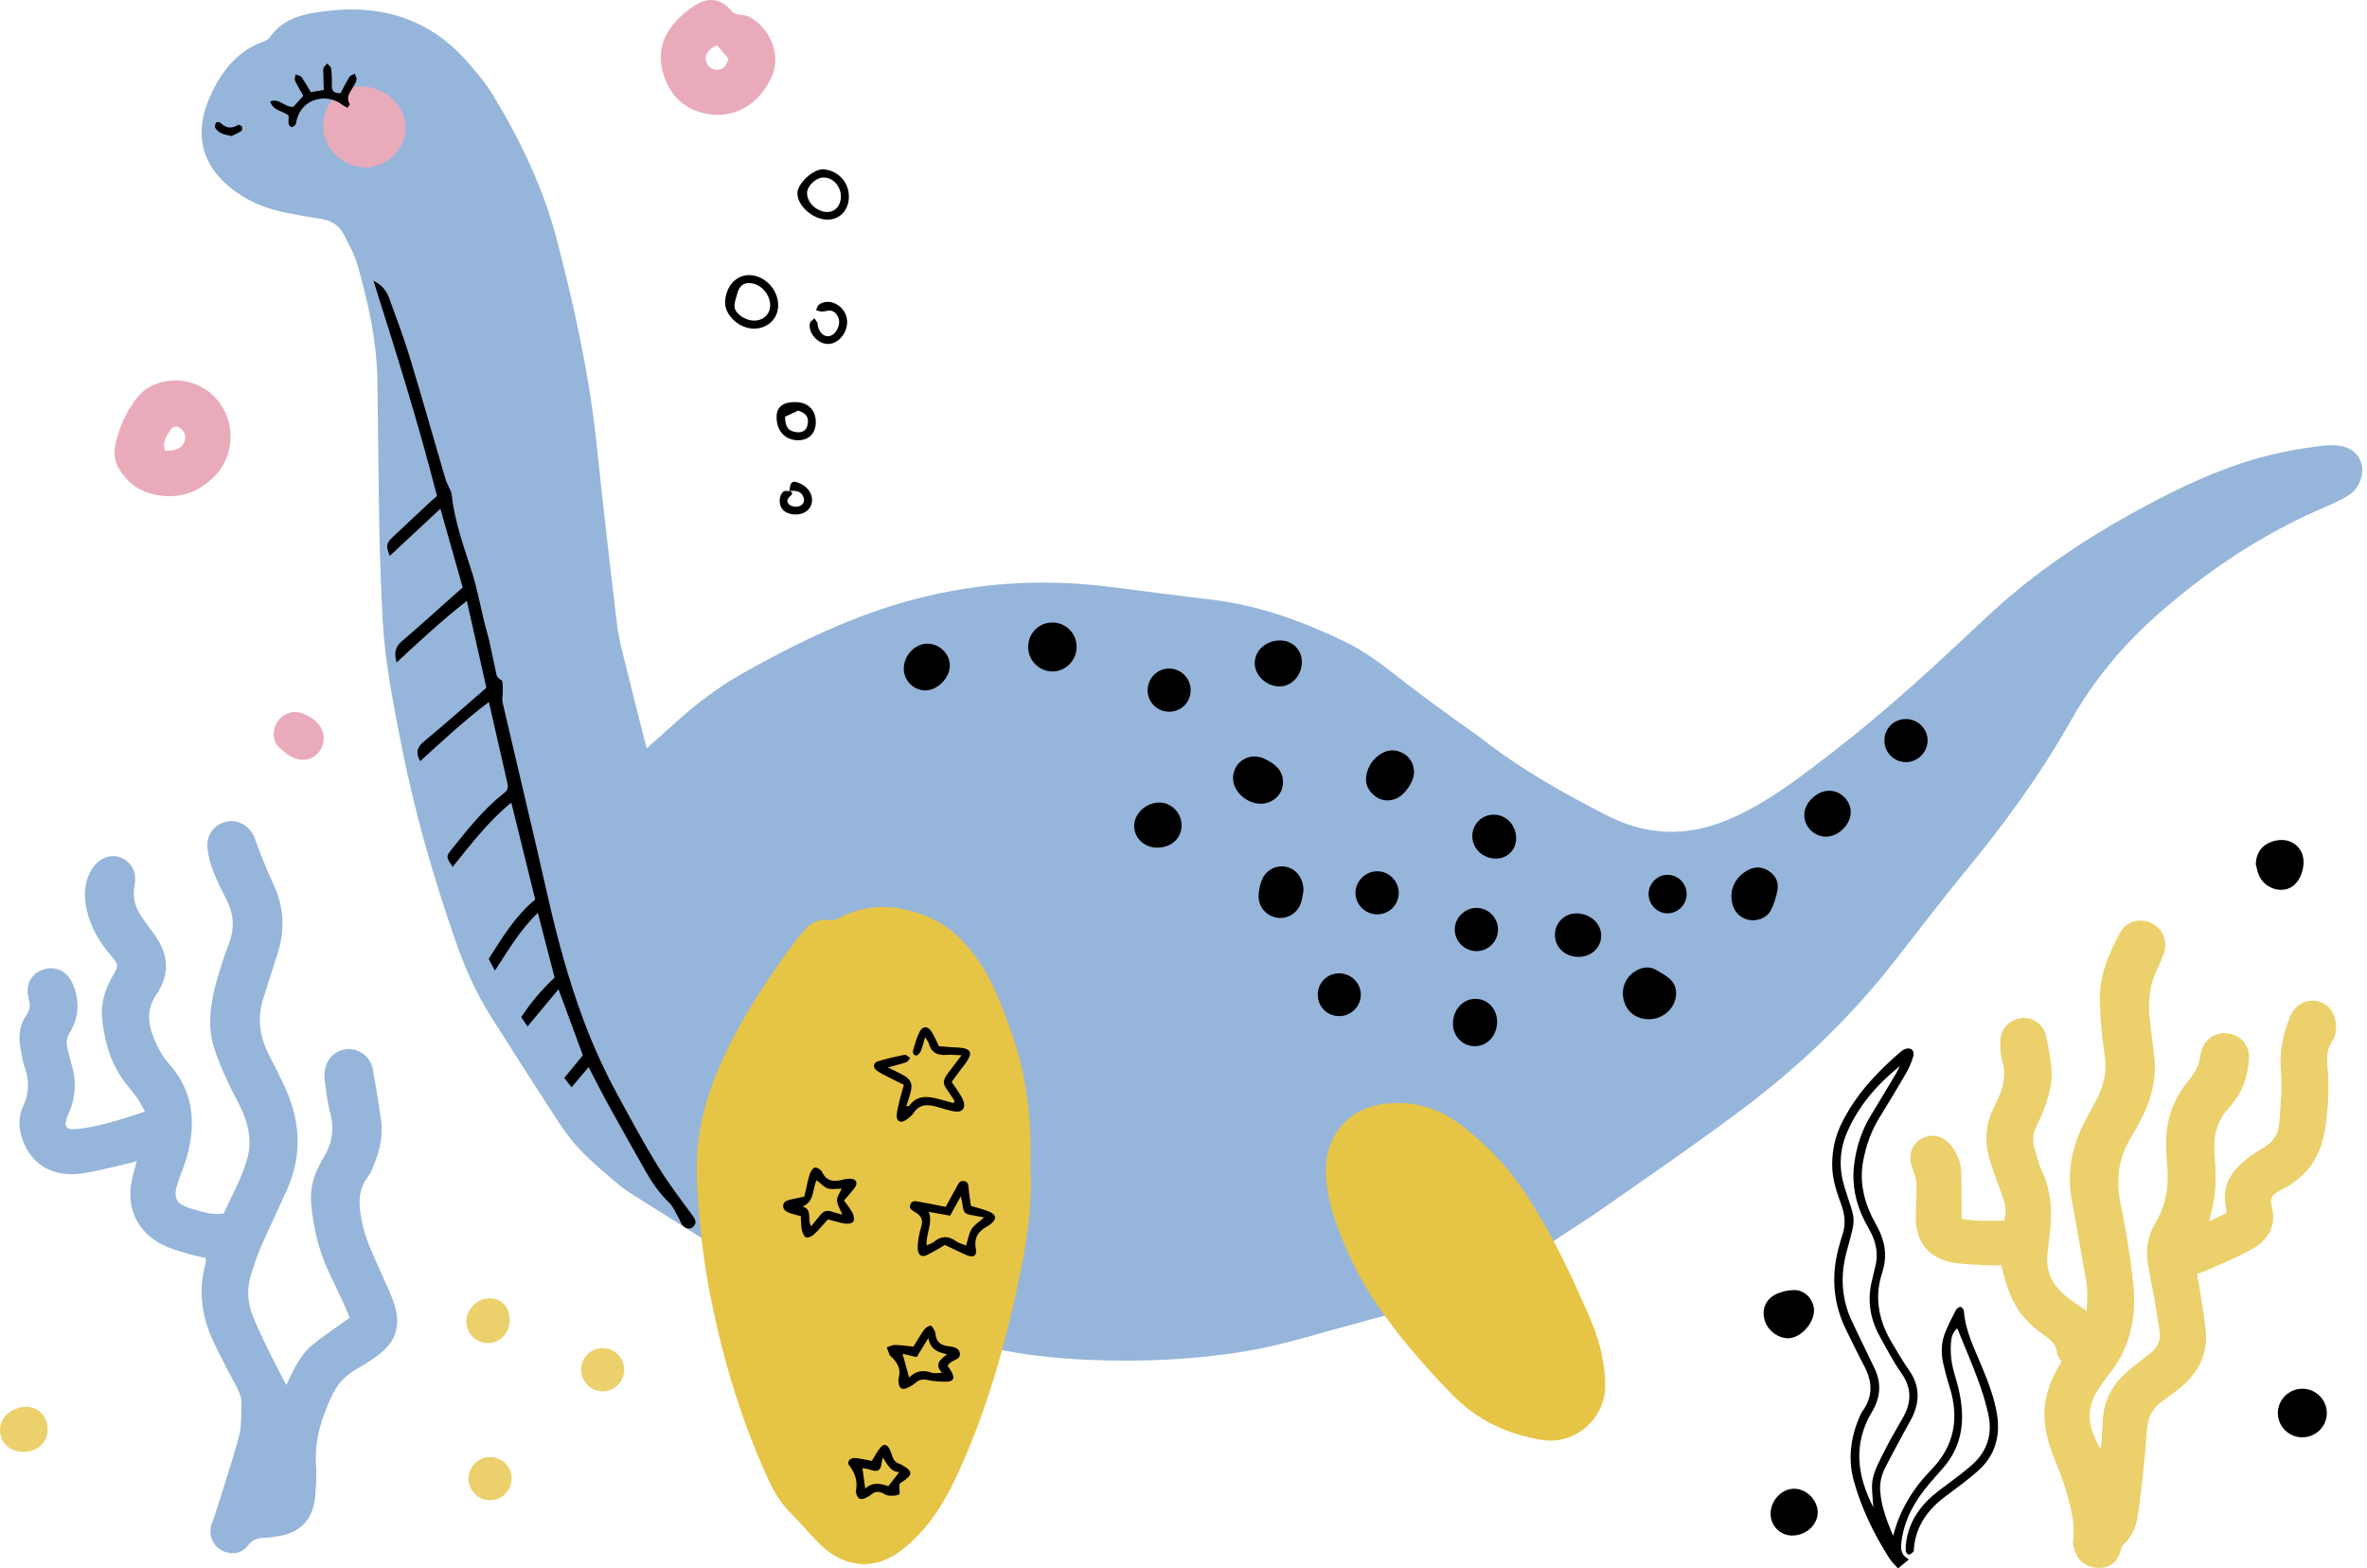 <?xml version="1.0" encoding="UTF-8"?>
<svg width="314px" height="208px" viewBox="0 0 314 208" version="1.1" xmlns="http://www.w3.org/2000/svg" xmlns:xlink="http://www.w3.org/1999/xlink">
    <!-- Generator: Sketch 63.1 (92452) - https://sketch.com -->
    <title>Group 4</title>
    <desc>Created with Sketch.</desc>
    <g id="Page-1" stroke="none" stroke-width="1" fill="none" fill-rule="evenodd">
        <g id="Group-4">
            <g id="Group-3">
                <path d="M21.881,59.747 C23.611,59.985 24.871,58.95 24.501,57.578 C24.411,57.206 24.001,56.853 23.641,56.636 C23.451,56.521 22.931,56.611 22.801,56.785 C22.191,57.664 21.481,58.551 21.881,59.747 Z M23.531,50.445 C26.211,50.658 28.591,51.948 29.921,54.785 C31.181,57.481 30.611,60.953 28.561,63.073 C26.131,65.58 23.201,66.409 19.811,65.418 C17.951,64.875 16.651,63.652 15.701,62.023 C15.121,61.024 15.111,59.926 15.341,58.833 C15.801,56.71 16.691,54.771 17.971,53.023 C19.261,51.282 21.021,50.477 23.531,50.445 L23.531,50.445 Z" id="Fill-261" fill="#E9ABBA"></path>
                <path d="M95.111,5.992 C93.901,6.568 93.481,7.211 93.671,8.083 C93.821,8.747 94.331,9.194 95.011,9.254 C95.791,9.324 96.261,8.902 96.641,7.784 C96.151,7.209 95.651,6.628 95.111,5.992 Z M95.001,15.255 C92.141,15.06 89.721,13.826 88.421,10.933 C87.161,8.099 87.431,5.378 89.491,3.012 C90.321,2.067 91.341,1.229 92.411,0.575 C94.051,-0.425 95.711,-0.093 96.961,1.353 C97.341,1.784 97.691,1.936 98.231,1.954 C98.671,1.969 99.141,2.091 99.531,2.302 C101.741,3.504 103.901,6.962 102.311,10.317 C100.821,13.448 98.251,15.268 95.001,15.255 L95.001,15.255 Z" id="Fill-262" fill="#E9ABBA"></path>
                <path d="M85.801,99.253 C87.121,98.079 88.421,96.934 89.711,95.771 C92.431,93.311 95.341,91.1 98.541,89.303 C105.801,85.224 113.271,81.599 121.371,79.475 C129.871,77.247 138.491,76.748 147.201,77.842 C151.691,78.405 156.171,79.005 160.661,79.536 C166.951,80.281 172.811,82.406 178.471,85.147 C181.621,86.67 184.291,88.909 187.041,91.033 C189.071,92.595 191.151,94.082 193.211,95.591 C194.361,96.426 195.551,97.193 196.661,98.065 C201.771,102.054 207.381,105.197 213.121,108.145 C216.341,109.804 219.801,110.617 223.451,110.253 C226.451,109.954 229.211,108.893 231.861,107.499 C235.921,105.36 239.521,102.545 243.141,99.753 C250.321,94.218 256.961,88.055 263.541,81.859 C269.871,75.911 276.981,71.197 284.591,67.134 C289.311,64.612 294.131,62.319 299.301,60.846 C302.291,59.993 305.341,59.435 308.431,59.095 C308.931,59.041 309.441,59.033 309.941,59.076 C311.681,59.224 312.851,60.088 313.261,61.487 C313.661,62.869 313.011,64.674 311.711,65.595 C311.151,65.988 310.531,66.301 309.911,66.59 C308.591,67.208 307.241,67.763 305.911,68.387 C298.671,71.81 292.121,76.299 286.151,81.586 C281.611,85.602 277.721,90.267 274.741,95.547 C270.651,102.783 265.801,109.439 260.511,115.827 C257.141,119.91 253.971,124.169 250.671,128.314 C245.231,135.141 238.951,141.156 232.041,146.436 C225.801,151.201 219.281,155.615 212.861,160.139 C210.511,161.795 208.041,163.283 205.671,164.916 C198.811,169.643 191.251,172.752 183.181,174.67 C181.931,174.965 180.711,175.353 179.481,175.674 C174.891,176.867 170.351,178.368 165.691,179.163 C158.651,180.363 151.521,180.694 144.371,180.379 C140.121,180.192 135.901,179.748 131.741,178.85 C127.051,177.838 122.431,176.557 117.881,175.053 C117.101,174.796 116.291,174.621 115.491,174.455 C112.381,173.817 109.481,172.667 106.651,171.224 C103.111,169.423 99.671,167.436 95.931,166.048 C94.771,165.618 93.801,164.674 92.731,163.995 C89.831,162.166 86.931,160.359 84.031,158.529 C83.381,158.114 82.721,157.691 82.131,157.19 C80.531,155.826 78.901,154.492 77.421,153.003 C76.271,151.844 75.221,150.546 74.321,149.179 C71.171,144.367 68.071,139.516 65.001,134.646 C63.021,131.502 61.571,128.093 60.351,124.59 C57.431,116.166 54.971,107.608 53.251,98.86 C52.161,93.307 51.051,87.738 50.751,82.065 C50.551,78.188 50.411,74.304 50.331,70.422 C50.201,63.751 50.161,57.078 50.061,50.406 C49.981,45.201 48.851,40.163 47.441,35.189 C47.041,33.758 46.271,32.422 45.591,31.08 C45.001,29.902 43.971,29.266 42.661,29.052 C41.131,28.802 39.601,28.547 38.081,28.25 C35.721,27.791 33.491,26.972 31.511,25.602 C28.441,23.471 26.461,20.639 26.781,16.751 C26.901,15.244 27.431,13.699 28.081,12.32 C29.531,9.279 31.571,6.74 34.891,5.537 C35.221,5.417 35.611,5.24 35.791,4.968 C37.161,2.944 39.261,2.11 41.481,1.723 C49.241,0.367 56.231,1.827 61.731,7.902 C63.101,9.419 64.431,11.028 65.491,12.772 C69.101,18.735 72.101,25.031 73.861,31.772 C76.201,40.739 78.191,49.798 79.161,59.049 C79.991,66.999 80.901,74.942 81.861,82.879 C82.091,84.772 82.611,86.634 83.071,88.495 C83.931,92.043 84.851,95.58 85.741,99.12 C85.771,99.24 85.851,99.349 85.801,99.253" id="Fill-263" fill="#96B5DA"></path>
                <path d="M37.971,183.717 C38.901,181.822 39.731,179.839 41.361,178.478 C42.931,177.171 44.661,176.052 46.391,174.791 C46.131,174.175 45.891,173.544 45.601,172.93 C44.931,171.48 44.251,170.034 43.561,168.593 C42.281,165.922 41.661,163.075 41.321,160.156 C41.091,158.197 41.391,156.33 42.361,154.591 C42.511,154.312 42.641,154.016 42.811,153.747 C44.031,151.837 44.411,149.832 43.801,147.595 C43.421,146.238 43.291,144.812 43.091,143.412 C43.021,142.966 43.011,142.496 43.081,142.05 C43.311,140.369 44.611,139.192 46.221,139.163 C47.811,139.134 49.201,140.293 49.481,141.941 C49.851,144.1 50.221,146.261 50.541,148.429 C50.841,150.521 50.421,152.524 49.631,154.458 C49.411,155.006 49.201,155.595 48.841,156.05 C47.451,157.808 47.581,159.743 47.951,161.782 C48.461,164.569 49.791,167.027 50.891,169.579 C51.401,170.752 51.981,171.907 52.341,173.124 C53.191,175.947 52.491,177.998 50.151,179.763 C49.211,180.476 48.191,181.097 47.161,181.692 C45.721,182.524 44.701,183.69 44.001,185.191 C42.641,188.127 41.671,191.129 41.931,194.442 C42.031,195.755 41.921,197.093 41.821,198.411 C41.551,201.609 39.811,203.399 36.641,203.82 C36.151,203.886 35.651,203.982 35.151,203.989 C34.201,204.002 33.461,204.217 32.831,205.078 C32.061,206.127 30.601,206.279 29.471,205.69 C28.291,205.079 27.681,203.775 28.001,202.455 C28.111,201.97 28.341,201.511 28.491,201.032 C29.571,197.548 30.741,194.085 31.691,190.563 C32.071,189.181 31.971,187.667 32.031,186.211 C32.081,185.265 31.641,184.454 31.211,183.637 C30.221,181.781 29.231,179.926 28.341,178.026 C26.781,174.696 26.241,171.235 27.261,167.624 C27.291,167.493 27.311,167.354 27.321,167.218 C27.321,167.131 27.291,167.042 27.271,166.868 C26.421,166.666 25.531,166.497 24.661,166.236 C23.661,165.933 22.641,165.639 21.701,165.186 C18.221,163.498 16.671,160.231 17.511,156.421 C17.671,155.676 17.901,154.946 18.151,154.019 C17.391,154.22 16.791,154.403 16.181,154.534 C14.311,154.939 12.451,155.463 10.561,155.689 C6.651,156.158 3.751,154.144 2.791,150.518 C2.451,149.227 2.511,147.938 3.061,146.762 C3.901,144.989 3.911,143.271 3.241,141.463 C2.971,140.744 2.901,139.95 2.741,139.19 C2.401,137.554 2.561,135.998 3.531,134.596 C3.981,133.942 4.051,133.325 3.831,132.54 C3.291,130.679 4.111,129.126 5.791,128.593 C7.401,128.08 8.941,128.84 9.661,130.543 C10.591,132.751 10.491,134.929 9.251,136.985 C8.831,137.677 8.751,138.322 8.951,139.061 C9.121,139.723 9.241,140.402 9.451,141.053 C10.171,143.332 10.061,145.572 9.091,147.742 C8.151,149.847 9.071,149.922 10.621,149.72 C13.531,149.342 16.291,148.417 19.231,147.455 C18.891,146.844 18.651,146.315 18.331,145.844 C17.891,145.205 17.401,144.599 16.911,144 C14.851,141.511 13.961,138.569 13.571,135.436 C13.311,133.308 13.841,131.37 14.911,129.533 C15.771,128.044 15.781,127.991 14.651,126.671 C13.171,124.939 12.061,123.026 11.531,120.801 C11.191,119.356 11.131,117.905 11.621,116.475 C11.741,116.131 11.891,115.792 12.071,115.478 C12.951,113.952 14.461,113.245 15.841,113.696 C17.331,114.182 18.221,115.625 17.851,117.44 C17.481,119.291 18.111,120.741 19.161,122.145 C19.811,123.023 20.481,123.9 21.041,124.838 C22.281,126.925 22.351,129.07 21.171,131.222 C21.081,131.383 21.011,131.558 20.901,131.703 C18.931,134.346 19.911,136.893 21.201,139.395 C21.571,140.117 22.111,140.767 22.651,141.388 C25.611,144.831 25.961,148.787 24.921,152.993 C24.621,154.185 24.131,155.328 23.721,156.49 C22.841,158.982 23.221,159.741 25.791,160.456 C27.021,160.797 28.251,161.198 29.671,160.972 C30.741,158.606 32.061,156.312 32.781,153.748 C33.391,151.581 33.061,149.477 32.181,147.463 C31.581,146.084 30.791,144.785 30.171,143.413 C29.531,142.003 28.901,140.576 28.431,139.105 C27.411,135.97 27.961,132.86 28.831,129.797 C29.281,128.217 29.801,126.653 30.391,125.117 C31.131,123.154 31.021,121.285 30.081,119.422 C29.441,118.158 28.791,116.891 28.291,115.572 C27.901,114.56 27.611,113.475 27.511,112.402 C27.351,110.661 28.541,109.251 30.191,108.966 C31.791,108.69 33.311,109.728 33.861,111.373 C34.301,112.665 34.831,113.926 35.341,115.189 C35.681,116.034 36.091,116.857 36.451,117.695 C37.701,120.592 37.781,123.536 36.811,126.527 C36.161,128.524 35.531,130.527 34.901,132.531 C34.071,135.171 34.491,137.669 35.751,140.081 C36.451,141.416 37.131,142.765 37.761,144.131 C39.881,148.681 40.121,153.281 38.031,157.914 C36.881,160.454 35.671,162.966 34.561,165.52 C34.051,166.687 33.671,167.916 33.291,169.134 C32.721,170.992 32.821,172.847 33.561,174.637 C34.161,176.07 34.811,177.478 35.491,178.873 C36.271,180.463 37.101,182.025 37.971,183.717" id="Fill-264" fill="#96B5DA"></path>
                <path d="M273.471,180.633 C273.241,180.197 272.911,179.848 272.881,179.472 C272.771,178.217 271.911,177.632 270.991,176.981 C267.881,174.766 266.531,172.47 265.511,167.852 C265.051,167.852 264.561,167.874 264.071,167.848 C262.521,167.764 260.961,167.755 259.431,167.548 C255.921,167.075 254.031,164.746 254.141,161.22 C254.191,159.85 254.271,158.479 254.231,157.112 C254.211,156.451 254.021,155.764 253.761,155.15 C253.071,153.489 253.461,151.9 254.851,151.08 C256.301,150.23 257.991,150.677 259.021,152.207 C259.671,153.168 260.131,154.218 260.171,155.392 C260.221,156.852 260.201,158.314 260.211,159.775 C260.221,160.363 260.221,160.951 260.221,161.679 C262.071,161.996 263.921,161.978 265.861,161.905 C266.161,160.849 266.071,159.893 265.721,158.928 C265.171,157.428 264.641,155.921 264.121,154.41 C263.221,151.782 263.271,149.207 264.591,146.711 C264.721,146.469 264.801,146.204 264.921,145.961 C265.781,144.285 266.171,142.577 265.611,140.688 C265.361,139.875 265.351,138.969 265.361,138.109 C265.401,136.452 266.551,135.244 268.141,135.055 C269.671,134.875 271.121,135.879 271.451,137.504 C271.791,139.155 272.121,140.832 272.171,142.507 C272.201,143.702 271.871,144.943 271.521,146.107 C271.161,147.28 270.621,148.405 270.091,149.513 C269.641,150.438 269.601,151.357 269.881,152.306 C270.181,153.313 270.411,154.358 270.861,155.297 C272.201,158.101 272.241,161.028 271.871,164.016 C271.791,164.696 271.741,165.38 271.651,166.058 C271.281,168.573 272.261,170.523 274.191,172.049 C274.971,172.66 275.801,173.193 276.811,173.905 C276.911,172.388 276.961,171.134 276.741,169.881 C276.121,166.374 275.521,162.865 274.861,159.366 C274.201,155.867 274.731,152.545 276.261,149.365 C276.811,148.214 277.451,147.103 278.061,145.981 C279.131,144.035 279.531,142.018 279.181,139.778 C278.821,137.482 278.621,135.149 278.551,132.826 C278.461,129.531 279.701,126.56 281.231,123.73 C282.071,122.191 283.871,121.72 285.391,122.441 C286.901,123.152 287.601,124.835 287.041,126.486 C286.801,127.175 286.511,127.85 286.191,128.504 C285.101,130.718 284.901,133.047 285.211,135.455 C285.391,136.859 285.531,138.271 285.721,139.672 C286.161,142.727 285.511,145.576 284.131,148.288 C283.711,149.101 283.281,149.911 282.801,150.682 C281.021,153.502 280.641,156.489 281.321,159.752 C282.021,163.145 282.581,166.58 282.971,170.023 C283.481,174.53 282.661,178.76 279.701,182.398 C279.221,183 278.781,183.648 278.351,184.294 C277.191,186.038 276.891,187.91 277.581,189.91 C277.851,190.674 278.141,191.43 278.671,192.17 C278.701,191.889 278.761,191.609 278.771,191.326 C278.841,190.278 278.881,189.228 278.961,188.18 C279.131,185.674 280.271,183.64 282.131,182.009 C283.091,181.167 284.111,180.386 285.131,179.616 C286.161,178.834 286.701,177.865 286.481,176.543 C286.241,175.103 286.031,173.658 285.781,172.22 C285.521,170.737 285.201,169.264 284.951,167.779 C284.621,165.818 284.901,163.917 285.931,162.222 C287.371,159.842 287.741,157.299 287.491,154.583 C287.361,153.222 287.301,151.839 287.391,150.479 C287.591,147.708 288.691,145.259 290.471,143.142 C291.231,142.235 291.751,141.272 291.881,140.093 C291.911,139.822 291.971,139.55 292.061,139.292 C292.591,137.712 294.071,136.824 295.711,137.098 C297.251,137.357 298.401,138.667 298.341,140.295 C298.251,142.386 297.701,144.35 296.411,146.053 C296.191,146.345 295.971,146.637 295.721,146.905 C294.171,148.587 293.601,150.571 293.751,152.835 C293.911,155.067 294.071,157.308 293.621,159.53 C293.471,160.278 293.291,161.02 293.071,162.015 C293.961,161.588 294.661,161.248 295.371,160.905 C295.351,160.618 295.371,160.435 295.321,160.265 C294.731,157.869 295.601,155.934 297.311,154.346 C298.141,153.578 299.101,152.914 300.091,152.365 C301.451,151.608 302.251,150.489 302.361,148.997 C302.531,146.725 302.751,144.426 302.581,142.167 C302.371,139.526 302.831,137.095 303.861,134.711 C304.451,133.373 305.711,132.595 307.151,132.76 C308.491,132.914 309.551,133.938 309.801,135.338 C309.981,136.311 309.951,137.28 309.381,138.115 C308.721,139.092 308.641,140.149 308.741,141.261 C309.011,144.144 308.891,147.013 308.421,149.866 C307.851,153.322 306.151,155.992 302.981,157.634 C302.651,157.801 302.351,158.002 302.031,158.183 C301.341,158.578 301.131,159.133 301.341,159.914 C302.021,162.441 301.031,164.367 298.891,165.606 C297.041,166.676 295.041,167.469 293.091,168.368 C292.601,168.596 292.071,168.759 291.441,168.998 C291.561,169.607 291.681,170.175 291.771,170.747 C292.051,172.595 292.371,174.438 292.581,176.294 C292.951,179.47 291.711,182.006 289.311,184.012 C288.531,184.655 287.731,185.259 286.901,185.834 C285.491,186.824 284.891,188.119 284.781,189.881 C284.551,193.431 284.141,196.974 283.681,200.503 C283.471,202.128 283.011,203.73 281.671,204.898 C281.461,205.082 281.381,205.45 281.301,205.748 C280.951,207.021 280.161,207.811 278.821,207.966 C277.461,208.124 276.021,207.445 275.481,206.287 C275.201,205.686 274.931,204.951 275.011,204.327 C275.321,202.12 274.711,200.056 274.151,198.003 C273.691,196.336 273.011,194.729 272.381,193.112 C271.461,190.733 270.911,188.321 271.371,185.746 C271.691,183.91 272.451,182.27 273.471,180.633" id="Fill-265" fill="#EBD06B"></path>
                <path d="M237.221,177.517 C235.801,177.533 234.391,176.405 234.051,174.973 C233.711,173.547 234.301,172.238 235.731,171.617 C236.421,171.316 237.211,171.134 237.961,171.122 C239.311,171.102 240.371,172.116 240.611,173.441 C240.911,175.208 239.021,177.496 237.221,177.517" id="Fill-266" fill="#000000"></path>
                <path d="M299.241,114.592 C299.331,113.036 300.131,111.987 301.631,111.571 C303.121,111.154 304.491,111.639 305.201,112.841 C306.061,114.289 305.391,116.848 303.931,117.691 C302.501,118.521 300.421,117.795 299.681,116.156 C299.451,115.67 299.381,115.115 299.241,114.592" id="Fill-267" fill="#000000"></path>
                <path d="M305.401,190.662 C303.631,190.656 302.181,189.213 302.171,187.453 C302.171,185.691 303.611,184.234 305.381,184.21 C307.201,184.185 308.701,185.68 308.671,187.494 C308.641,189.257 307.181,190.668 305.401,190.662" id="Fill-268" fill="#000000"></path>
                <path d="M42.941,97.875 C42.981,99.858 41.111,101.308 39.211,100.619 C38.351,100.311 37.541,99.674 36.911,99 C36.071,98.104 36.131,96.699 36.821,95.699 C37.541,94.643 38.841,94.169 40.061,94.607 C41.441,95.104 42.981,96.259 42.941,97.875" id="Fill-269" fill="#E9ABBA"></path>
                <path d="M234.881,200.828 C234.871,199.056 236.321,197.492 237.981,197.478 C239.621,197.464 241.131,198.977 241.131,200.621 C241.131,202.277 239.581,203.689 237.751,203.689 C236.171,203.69 234.901,202.414 234.881,200.828" id="Fill-270" fill="#000000"></path>
                <path d="M3.211,192.586 C1.381,192.629 0.031,191.452 0.001,189.775 C-0.039,188.047 1.441,186.694 3.451,186.61 C5.031,186.545 6.321,187.901 6.321,189.63 C6.321,191.308 5.021,192.544 3.211,192.586" id="Fill-271" fill="#EBD06B"></path>
                <path d="M67.621,175.009 C67.641,176.794 66.391,178.15 64.731,178.154 C63.151,178.158 61.861,176.869 61.861,175.292 C61.851,173.696 63.301,172.244 64.911,172.221 C66.481,172.199 67.601,173.352 67.621,175.009" id="Fill-272" fill="#EBD06B"></path>
                <path d="M82.801,181.669 C82.811,183.245 81.531,184.55 79.961,184.563 C78.401,184.576 77.101,183.289 77.081,181.712 C77.071,180.131 78.341,178.839 79.921,178.828 C81.501,178.817 82.781,180.08 82.801,181.669" id="Fill-273" fill="#EBD06B"></path>
                <path d="M67.871,196.127 C67.871,197.709 66.601,198.994 65.021,198.997 C63.441,199 62.141,197.707 62.141,196.139 C62.141,194.566 63.431,193.281 65.011,193.278 C66.601,193.275 67.871,194.544 67.871,196.127" id="Fill-274" fill="#EBD06B"></path>
                <path d="M136.701,154.997 C137.001,160.523 136.001,165.897 134.841,171.268 C133.281,178.425 131.301,185.444 128.481,192.204 C126.971,195.828 125.361,199.44 122.831,202.498 C121.761,203.784 120.521,204.992 119.161,205.951 C115.981,208.186 112.411,207.937 109.431,205.438 C108.701,204.823 108.061,204.1 107.401,203.405 C106.581,202.544 105.821,201.629 104.981,200.796 C103.721,199.557 102.791,198.121 102.051,196.528 C98.491,188.866 96.051,180.84 94.371,172.588 C93.261,167.169 92.661,161.662 92.441,156.137 C92.251,151.043 93.391,146.168 95.431,141.492 C98.021,135.546 101.561,130.184 105.381,124.985 C105.761,124.471 106.211,124.007 106.621,123.514 C107.521,122.422 108.601,121.806 110.091,122.055 C110.461,122.116 110.911,121.979 111.251,121.798 C114.991,119.809 118.741,119.966 122.631,121.414 C125.801,122.596 127.991,124.823 129.831,127.491 C131.871,130.455 133.051,133.83 134.251,137.185 C135.791,141.481 136.471,145.94 136.691,150.477 C136.761,151.981 136.701,153.49 136.701,154.997" id="Fill-275" fill="#E6C446"></path>
                <path d="M175.871,155.689 C175.721,150.796 178.731,147.157 183.341,146.466 C187.371,145.862 190.961,146.968 194.111,149.449 C197.541,152.146 200.461,155.256 202.821,159.011 C205.371,163.052 207.551,167.225 209.471,171.579 C210.671,174.301 211.991,176.964 212.531,179.914 C212.761,181.212 212.961,182.54 212.951,183.851 C212.901,188.25 208.911,191.704 204.571,191.008 C200.041,190.282 195.981,188.401 192.751,185.101 C188.691,180.954 184.901,176.584 181.751,171.65 C179.821,168.608 178.361,165.397 177.171,162.035 C176.421,159.916 175.981,157.725 175.871,155.689" id="Fill-276" fill="#E6C446"></path>
                <path d="M48.021,11.461 C51.301,11.569 53.921,14.187 53.781,17.22 C53.641,20.011 51.091,22.31 48.251,22.201 C45.261,22.087 42.761,19.464 42.871,16.545 C42.981,13.55 45.191,11.368 48.021,11.461" id="Fill-277" fill="#E9ABBA"></path>
                <path d="M218.761,135.199 C217.141,135.204 215.881,134.306 215.451,132.844 C214.991,131.289 215.521,129.762 216.841,128.883 C217.801,128.249 218.831,128.122 219.811,128.722 C220.951,129.422 222.291,129.998 222.351,131.67 C222.411,133.548 220.751,135.194 218.761,135.199" id="Fill-278" fill="#000000"></path>
                <path d="M229.681,118.714 C229.741,117.502 230.381,116.303 231.701,115.513 C232.631,114.953 233.611,114.901 234.551,115.48 C235.501,116.059 235.981,116.962 235.801,118.031 C235.641,118.959 235.351,119.905 234.921,120.736 C234.321,121.871 232.911,122.318 231.711,121.947 C230.451,121.555 229.671,120.443 229.681,118.714" id="Fill-279" fill="#000000"></path>
                <path d="M139.561,82.575 C141.341,82.551 142.781,83.948 142.821,85.731 C142.861,87.561 141.381,89.086 139.581,89.068 C137.831,89.05 136.391,87.592 136.391,85.824 C136.381,84.035 137.781,82.6 139.561,82.575" id="Fill-280" fill="#000000"></path>
                <path d="M187.581,102.475 C187.551,103.766 186.301,105.541 185.091,105.982 C184.061,106.355 183.101,106.188 182.271,105.496 C181.441,104.805 181.061,103.887 181.261,102.817 C181.491,101.601 182.151,100.621 183.221,99.976 C184.191,99.387 185.221,99.38 186.201,99.964 C187.141,100.522 187.561,101.393 187.581,102.475" id="Fill-281" fill="#000000"></path>
                <path d="M172.911,118.164 C172.841,118.522 172.781,119.117 172.611,119.681 C172.191,121.08 170.831,121.941 169.441,121.738 C167.991,121.525 166.891,120.277 166.961,118.767 C166.991,118.096 167.141,117.404 167.381,116.773 C167.881,115.446 169.231,114.722 170.561,114.975 C171.941,115.236 172.931,116.483 172.911,118.164" id="Fill-282" fill="#000000"></path>
                <path d="M170.201,103.86 C170.191,103.897 170.191,104.034 170.171,104.169 C170.001,105.405 169.011,106.373 167.721,106.576 C166.251,106.808 164.601,105.916 163.891,104.51 C163.311,103.374 163.541,101.993 164.461,101.122 C165.391,100.234 166.741,100.096 167.991,100.766 C169.201,101.413 170.231,102.197 170.201,103.86" id="Fill-283" fill="#000000"></path>
                <path d="M169.821,84.955 C171.441,84.954 172.691,86.178 172.701,87.786 C172.711,89.58 171.361,91.064 169.721,91.053 C168.001,91.043 166.471,89.613 166.451,88.004 C166.441,86.297 167.921,84.956 169.821,84.955" id="Fill-284" fill="#000000"></path>
                <path d="M153.501,112.442 C151.791,112.428 150.471,111.185 150.451,109.574 C150.441,107.921 152.031,106.445 153.811,106.457 C155.401,106.467 156.741,107.839 156.751,109.467 C156.761,111.187 155.371,112.457 153.501,112.442" id="Fill-285" fill="#000000"></path>
                <path d="M122.731,91.58 C121.161,91.563 119.891,90.26 119.891,88.685 C119.901,86.925 121.391,85.368 123.041,85.382 C124.661,85.395 126.031,86.762 126.001,88.34 C125.971,89.971 124.331,91.597 122.731,91.58" id="Fill-286" fill="#000000"></path>
                <path d="M198.601,135.438 C198.641,137.292 197.381,138.736 195.711,138.777 C194.081,138.817 192.771,137.514 192.741,135.839 C192.721,134.008 193.991,132.536 195.651,132.495 C197.271,132.455 198.561,133.745 198.601,135.438" id="Fill-287" fill="#000000"></path>
                <path d="M242.271,110.982 C240.721,111.007 239.381,109.715 239.351,108.163 C239.311,106.565 240.931,104.934 242.591,104.892 C244.141,104.852 245.491,106.158 245.511,107.714 C245.531,109.329 243.921,110.955 242.271,110.982" id="Fill-288" fill="#000000"></path>
                <path d="M209.181,121.159 C211.001,121.181 212.461,122.553 212.411,124.197 C212.361,125.753 211.061,126.93 209.391,126.931 C207.611,126.932 206.261,125.655 206.271,123.979 C206.291,122.377 207.561,121.14 209.181,121.159" id="Fill-289" fill="#000000"></path>
                <path d="M198.441,113.893 C196.701,113.883 195.321,112.569 195.311,110.927 C195.301,109.328 196.571,108.056 198.171,108.063 C199.821,108.069 201.121,109.459 201.131,111.207 C201.131,112.728 199.961,113.901 198.441,113.893" id="Fill-290" fill="#000000"></path>
                <path d="M252.881,95.378 C254.451,95.398 255.741,96.714 255.711,98.27 C255.681,99.827 254.351,101.121 252.791,101.095 C251.211,101.068 249.961,99.777 249.981,98.185 C250.001,96.587 251.271,95.357 252.881,95.378" id="Fill-291" fill="#000000"></path>
                <path d="M198.721,123.283 C198.731,124.868 197.461,126.162 195.881,126.17 C194.321,126.178 192.991,124.88 192.981,123.324 C192.971,121.775 194.291,120.445 195.841,120.432 C197.411,120.419 198.711,121.705 198.721,123.283" id="Fill-292" fill="#000000"></path>
                <path d="M182.731,121.288 C181.151,121.31 179.841,120.047 179.811,118.487 C179.791,116.934 181.081,115.606 182.641,115.571 C184.201,115.535 185.521,116.816 185.551,118.394 C185.571,119.986 184.331,121.267 182.731,121.288" id="Fill-293" fill="#000000"></path>
                <path d="M155.031,94.407 C153.441,94.378 152.201,93.084 152.241,91.488 C152.281,89.906 153.601,88.637 155.161,88.679 C156.741,88.721 157.991,90.04 157.951,91.619 C157.911,93.22 156.641,94.438 155.031,94.407" id="Fill-294" fill="#000000"></path>
                <path d="M174.811,131.907 C174.831,130.304 176.121,129.071 177.731,129.112 C179.261,129.151 180.511,130.402 180.521,131.92 C180.531,133.495 179.241,134.789 177.651,134.785 C176.031,134.781 174.791,133.52 174.811,131.907" id="Fill-295" fill="#000000"></path>
                <path d="M223.751,118.625 C223.731,120.007 222.591,121.153 221.221,121.155 C219.811,121.156 218.641,119.935 218.701,118.495 C218.751,117.111 219.911,116.01 221.281,116.048 C222.661,116.084 223.761,117.237 223.751,118.625" id="Fill-296" fill="#000000"></path>
                <path d="M78.081,141.557 C77.291,142.483 76.621,143.277 75.821,144.221 C75.491,143.793 75.201,143.427 74.861,142.992 C75.721,141.94 76.521,140.957 77.321,139.974 C76.271,137.128 75.231,134.312 74.091,131.224 C72.641,132.96 71.351,134.517 69.981,136.157 C69.671,135.709 69.431,135.348 69.141,134.932 C70.411,132.975 71.881,131.25 73.571,129.678 C72.851,126.882 72.131,124.108 71.351,121.092 C68.981,123.343 67.451,126.028 65.651,128.758 C65.321,128.128 65.081,127.673 64.831,127.19 C66.621,124.372 68.311,121.552 71.001,119.316 C69.971,115.139 68.931,110.9 67.831,106.467 C64.741,108.976 62.451,112.029 60.041,115 C59.161,113.637 59.151,113.618 59.921,112.656 C62.061,109.98 64.191,107.285 66.921,105.158 C67.561,104.655 67.361,104.138 67.241,103.576 C66.581,100.68 65.921,97.787 65.261,94.893 C65.141,94.368 65.021,93.844 64.851,93.11 C61.571,95.616 58.671,98.294 55.741,100.97 C55.101,99.832 55.331,99.102 56.231,98.363 C58.731,96.298 61.161,94.145 63.611,92.026 C63.891,91.791 64.161,91.553 64.521,91.236 C63.681,87.478 62.831,83.709 61.931,79.707 C58.581,82.33 55.661,85.043 52.611,87.88 C52.281,86.659 52.381,85.848 53.291,85.073 C55.961,82.787 58.561,80.418 61.381,77.918 C60.451,74.625 59.471,71.174 58.421,67.482 C56.111,69.638 53.921,71.679 51.711,73.735 C51.171,72.435 51.221,72.071 52.121,71.219 C53.781,69.647 55.451,68.091 57.121,66.531 C57.391,66.284 57.671,66.054 57.971,65.788 C55.501,56.123 52.531,46.689 49.541,37.242 C50.541,37.722 51.231,38.466 51.591,39.452 C52.541,42.069 53.531,44.673 54.341,47.333 C55.981,52.705 57.501,58.111 59.081,63.5 C59.181,63.845 59.351,64.169 59.491,64.504 C59.641,64.884 59.891,65.254 59.931,65.646 C60.311,69.305 61.621,72.73 62.701,76.198 C63.471,78.677 63.851,81.231 64.571,83.714 C65.031,85.335 65.301,87.01 65.691,88.656 C65.821,89.227 65.751,89.868 66.511,90.214 C66.741,90.318 66.681,91.122 66.701,91.607 C66.721,92.132 66.561,92.685 66.671,93.181 C68.661,101.766 70.731,110.333 72.671,118.928 C73.941,124.55 75.451,130.089 77.471,135.49 C78.741,138.878 80.251,142.151 81.971,145.322 C83.701,148.491 85.411,151.671 87.301,154.742 C88.701,157.029 90.361,159.16 91.941,161.341 C92.271,161.808 92.431,162.221 92.011,162.68 C91.641,163.088 90.981,163.06 90.571,162.567 C90.311,162.264 90.201,161.848 89.991,161.498 C89.611,160.838 89.321,160.071 88.791,159.558 C87.521,158.334 86.531,156.925 85.671,155.411 C84.081,152.59 82.481,149.77 80.911,146.93 C79.961,145.213 79.081,143.462 78.081,141.557" id="Fill-297" fill="#000000"></path>
                <path d="M248.511,199.933 C248.241,196.204 247.931,196.363 250.501,191.487 C251.141,190.276 251.861,189.106 252.521,187.905 C253.601,185.925 253.581,184.051 252.221,182.13 C251.151,180.609 250.281,178.936 249.381,177.299 C248.041,174.88 247.651,172.322 248.391,169.624 C248.511,169.184 248.571,168.727 248.701,168.29 C249.211,166.572 248.951,164.947 248.131,163.386 C247.881,162.901 247.591,162.431 247.351,161.942 C246.161,159.599 245.641,157.115 245.961,154.508 C246.251,152.129 246.981,149.881 248.261,147.822 C249.361,146.036 250.431,144.226 251.511,142.423 C251.701,142.094 251.861,141.744 252.041,141.404 C249.011,143.839 246.551,146.671 245.021,150.223 C243.981,152.631 243.941,155.086 244.721,157.583 C246.171,162.197 246.291,161.157 244.961,166.067 C244.141,169.114 244.261,172.13 245.571,175.042 C246.151,176.331 246.791,177.595 247.401,178.87 C247.811,179.734 248.221,180.6 248.651,181.461 C249.631,183.479 249.461,185.392 248.311,187.323 C245.791,191.548 246.361,195.769 248.511,199.933 Z M251.141,203.736 C252.011,200.29 253.781,197.437 256.211,194.944 C259.291,191.779 259.931,188.068 258.611,183.926 C258.281,182.884 258.001,181.82 257.761,180.751 C257.461,179.384 257.531,178.011 258.061,176.71 C258.471,175.697 258.971,174.719 259.481,173.749 C259.581,173.552 259.901,173.334 260.091,173.359 C260.271,173.381 260.511,173.715 260.531,173.925 C260.711,176.543 261.901,178.832 262.871,181.192 C263.721,183.262 264.551,185.334 264.911,187.566 C265.401,190.542 264.641,193.116 262.381,195.125 C261.011,196.333 259.531,197.407 258.071,198.499 C255.771,200.214 254.201,202.356 253.901,205.29 C253.891,205.471 253.921,205.699 253.821,205.82 C253.671,206.005 253.441,206.19 253.221,206.226 C253.111,206.245 252.831,205.952 252.821,205.785 C252.781,205.337 252.811,204.873 252.881,204.427 C253.341,201.551 254.971,199.424 257.241,197.707 C258.661,196.631 260.111,195.598 261.461,194.443 C263.591,192.625 264.371,190.269 263.751,187.543 C263.401,185.992 262.931,184.458 262.371,182.966 C261.531,180.701 260.571,178.481 259.641,176.194 C259.071,176.656 258.861,177.384 258.811,178.071 C258.741,179.013 258.781,179.987 258.951,180.916 C259.151,182.034 259.571,183.112 259.821,184.222 C260.701,188 260.481,191.578 257.811,194.678 C257.221,195.371 256.591,196.041 256.001,196.736 C254.101,198.961 252.661,201.415 252.261,204.374 C252.141,205.288 252.041,206.22 253.231,206.854 C252.681,207.305 252.291,207.631 251.791,208.048 C251.361,207.565 250.961,207.202 250.671,206.76 C248.621,203.55 246.961,200.153 245.931,196.471 C245.101,193.479 245.511,190.593 246.751,187.792 C246.841,187.583 246.941,187.368 247.071,187.186 C248.521,185.216 248.381,183.212 247.271,181.142 C246.461,179.612 245.711,178.044 244.941,176.49 C243.071,172.743 242.881,168.873 244.081,164.9 C244.181,164.594 244.241,164.278 244.351,163.979 C244.861,162.587 244.791,161.237 244.271,159.839 C243.631,158.086 243.031,156.316 243.051,154.39 C243.071,152.572 243.431,150.859 244.201,149.221 C246.051,145.34 248.911,142.29 252.121,139.528 C252.291,139.381 252.491,139.245 252.691,139.164 C253.451,138.869 254.031,139.313 253.811,140.102 C253.591,140.884 253.261,141.655 252.851,142.359 C251.691,144.376 250.471,146.363 249.261,148.352 C248.201,150.09 247.551,151.968 247.171,153.966 C246.681,156.546 247.171,158.958 248.271,161.286 C248.501,161.781 248.791,162.252 249.041,162.736 C250.031,164.584 250.381,166.51 249.761,168.556 C249.751,168.6 249.751,168.648 249.731,168.691 C248.581,172.045 249.211,175.167 250.981,178.13 C251.711,179.344 252.421,180.574 253.231,181.729 C254.641,183.729 254.721,185.791 253.691,187.94 C253.311,188.72 252.851,189.462 252.451,190.227 C251.651,191.716 250.841,193.197 250.071,194.704 C249.601,195.653 249.351,196.672 249.421,197.752 C249.561,199.871 250.331,201.799 251.141,203.736 L251.141,203.736 Z" id="Fill-298" fill="#000000"></path>
                <path d="M119.911,143.907 C119.211,143.556 118.561,143.248 117.931,142.918 C117.361,142.624 116.771,142.364 116.271,141.98 C115.771,141.596 115.851,140.98 116.441,140.792 C117.611,140.421 118.821,140.155 120.021,139.916 C120.221,139.875 120.501,140.191 120.741,140.342 C120.571,140.533 120.441,140.826 120.231,140.898 C119.511,141.149 118.761,141.325 117.781,141.594 C118.581,141.994 119.191,142.263 119.761,142.583 C120.871,143.199 121.101,143.742 120.781,144.955 C120.631,145.522 120.441,146.075 120.221,146.761 C120.451,146.698 120.601,146.704 120.651,146.637 C121.691,145.235 123.071,145.409 124.501,145.777 C125.151,145.944 125.791,146.136 126.441,146.317 C126.511,146.238 126.581,146.16 126.651,146.081 C126.421,145.731 126.221,145.368 125.971,145.034 C124.951,143.639 124.941,143.446 125.991,142.041 C126.441,141.431 126.911,140.829 127.561,139.977 C126.711,139.953 126.141,139.887 125.571,139.931 C124.371,140.025 123.531,139.632 123.201,138.387 C123.141,138.183 122.981,138.008 122.731,137.572 C122.501,138.341 122.371,138.905 122.151,139.428 C122.041,139.676 121.731,140.033 121.541,140.014 C121.081,139.967 121.051,139.523 121.171,139.158 C121.411,138.378 121.631,137.571 122.001,136.854 C122.431,136.05 123.081,136.071 123.581,136.857 C123.941,137.432 124.211,138.07 124.571,138.783 C125.051,138.821 125.591,138.865 126.131,138.905 C126.671,138.946 127.231,138.932 127.761,139.031 C128.701,139.205 128.921,139.656 128.451,140.482 C128.141,141.034 127.711,141.522 127.331,142.037 C126.981,142.512 126.631,142.985 126.241,143.513 C126.491,143.885 126.731,144.208 126.951,144.547 C127.241,145.009 127.571,145.456 127.771,145.958 C128.171,146.968 127.671,147.609 126.601,147.429 C125.791,147.294 125.011,147.02 124.221,146.798 C123.041,146.467 121.981,146.46 121.191,147.636 C120.921,148.039 120.491,148.363 120.071,148.629 C119.481,149.001 118.931,148.714 118.951,148.011 C118.981,147.338 119.171,146.665 119.321,146.002 C119.481,145.345 119.691,144.7 119.911,143.907" id="Fill-299" fill="#000000"></path>
                <path d="M122.921,165.204 C123.321,165.011 123.681,164.913 123.941,164.699 C124.881,163.923 125.801,163.917 126.791,164.626 C127.211,164.919 127.741,165.046 128.151,165.224 C128.421,164.381 128.521,163.629 128.881,163.048 C129.241,162.485 129.871,162.097 130.541,161.487 C129.931,161.372 129.541,161.291 129.151,161.229 C127.921,161.032 127.831,160.935 127.671,159.7 C127.641,159.462 127.571,159.229 127.451,158.697 C126.881,159.735 126.451,160.506 126.041,161.26 C125.061,161.082 124.181,160.925 123.221,160.75 C123.771,162.291 122.821,163.636 122.921,165.204 Z M125.341,165.141 C124.771,165.473 124.201,165.846 123.591,166.147 C123.081,166.4 122.451,166.919 121.971,166.38 C121.691,166.059 121.721,165.369 121.771,164.86 C121.841,164.137 121.991,163.41 122.211,162.718 C122.471,161.882 122.241,161.32 121.521,160.862 C121.131,160.61 120.491,160.395 120.771,159.749 C121.031,159.135 121.631,159.364 122.101,159.446 C123.171,159.631 124.241,159.856 125.451,160.092 C125.681,159.669 125.961,159.162 126.241,158.655 C126.421,158.335 126.581,158.004 126.771,157.696 C127.051,157.256 127.181,156.545 127.881,156.661 C128.601,156.781 128.451,157.485 128.531,158.001 C128.611,158.542 128.661,159.088 128.741,159.63 C128.761,159.76 128.821,159.885 128.841,159.977 C129.701,160.24 130.551,160.414 131.321,160.767 C132.191,161.162 132.201,161.704 131.471,162.329 C131.331,162.447 131.181,162.555 131.021,162.641 C129.811,163.286 129.171,164.159 129.451,165.639 C129.631,166.59 129.131,166.884 128.221,166.491 C127.261,166.076 126.331,165.606 125.341,165.141 L125.341,165.141 Z" id="Fill-300" fill="#000000"></path>
                <path d="M111.671,157.676 C110.951,157.676 110.311,157.823 109.781,157.636 C109.241,157.442 108.821,156.925 108.341,156.552 C107.721,157.735 108.101,159.366 106.471,160.046 C107.871,160.44 107.011,161.787 107.621,162.649 C108.071,162.092 108.451,161.644 108.811,161.18 C109.231,160.643 109.731,160.489 110.381,160.729 C110.781,160.878 111.211,160.964 111.761,161.115 C110.821,159.217 110.821,159.217 111.671,157.676 Z M111.971,159.245 C112.411,159.886 112.841,160.376 113.121,160.938 C113.281,161.261 113.361,161.811 113.191,162.056 C113.031,162.287 112.471,162.363 112.111,162.309 C111.361,162.194 110.621,161.95 109.831,161.75 C109.211,162.43 108.631,163.131 107.971,163.746 C107.711,163.991 107.191,164.239 106.931,164.134 C106.651,164.02 106.451,163.513 106.371,163.145 C106.251,162.572 106.271,161.972 106.231,161.318 C105.771,161.194 105.321,161.103 104.901,160.953 C104.431,160.784 103.891,160.579 103.891,159.98 C103.901,159.355 104.451,159.217 104.951,159.101 C105.521,158.967 106.101,158.848 106.701,158.718 C106.941,157.695 107.121,156.717 107.411,155.769 C107.511,155.417 107.821,154.941 108.101,154.881 C108.371,154.823 108.901,155.162 109.051,155.459 C109.651,156.724 110.621,156.796 111.791,156.488 C112.141,156.396 112.511,156.346 112.871,156.365 C113.571,156.402 113.831,156.912 113.421,157.49 C113.001,158.08 112.501,158.61 111.971,159.245 L111.971,159.245 Z" id="Fill-301" fill="#000000"></path>
                <path d="M123.151,177.49 C122.561,178.471 122.101,179.22 121.611,180.013 C120.981,179.867 120.361,179.725 119.731,179.58 C120.041,180.709 120.311,181.671 120.601,182.733 C121.471,181.851 122.451,181.667 123.591,182.089 C123.941,182.217 124.371,182.109 124.961,182.109 C123.941,180.975 124.701,180.338 125.641,179.644 C124.401,179.375 123.421,179.014 123.151,177.49 Z M121.171,178.627 C121.681,177.809 122.111,177.056 122.611,176.36 C122.801,176.106 123.161,175.872 123.461,175.85 C123.621,175.838 123.841,176.278 123.991,176.538 C124.071,176.689 124.081,176.888 124.111,177.068 C124.241,177.949 124.731,178.41 125.621,178.545 C126.281,178.644 127.151,178.672 127.321,179.447 C127.511,180.331 126.471,180.358 126.011,180.803 C125.921,180.896 125.831,180.999 125.701,181.149 C125.891,181.447 126.101,181.734 126.261,182.042 C126.691,182.828 126.461,183.272 125.551,183.276 C124.731,183.28 123.901,183.243 123.111,183.067 C122.461,182.924 121.981,182.972 121.481,183.407 C121.141,183.701 120.731,183.936 120.321,184.117 C119.651,184.408 119.281,184.162 119.211,183.434 C119.181,183.209 119.161,182.965 119.221,182.754 C119.561,181.578 119.021,180.73 118.231,179.963 C118.171,179.899 118.061,179.855 118.031,179.78 C117.891,179.431 117.771,179.075 117.631,178.722 C118.001,178.611 118.371,178.402 118.741,178.407 C119.511,178.417 120.281,178.539 121.171,178.627 L121.171,178.627 Z" id="Fill-302" fill="#000000"></path>
                <path d="M119.301,195.264 C118.161,195.258 117.731,194.274 117.101,193.322 C117.021,193.687 116.991,193.816 116.971,193.947 C116.841,195.093 116.471,195.319 115.381,194.942 C115.071,194.832 114.721,194.805 114.411,194.744 C114.541,195.71 114.661,196.546 114.781,197.469 C115.771,196.509 116.911,196.819 117.841,197.139 C118.361,196.468 118.791,195.92 119.301,195.264 Z M115.661,193.787 C116.061,193.142 116.331,192.615 116.691,192.144 C117.201,191.464 117.641,191.509 118.011,192.246 C118.161,192.53 118.271,192.832 118.361,193.136 C118.521,193.651 118.811,194.02 119.341,194.179 C119.421,194.206 119.511,194.25 119.581,194.293 C121.141,195.141 121.151,195.644 119.611,196.612 C119.541,196.66 119.461,196.714 119.361,196.785 C119.341,196.89 119.311,197.019 119.311,197.148 C119.301,197.531 119.411,198.179 119.261,198.246 C118.851,198.43 118.331,198.426 117.861,198.387 C117.561,198.363 117.281,198.129 116.991,198.013 C116.541,197.836 116.111,197.828 115.701,198.155 C115.461,198.354 115.181,198.532 114.901,198.671 C114.161,199.028 113.791,198.855 113.581,198.089 C113.561,198.001 113.511,197.904 113.531,197.823 C113.801,196.536 113.471,195.446 112.661,194.4 C112.281,193.91 112.761,193.338 113.471,193.407 C114.191,193.478 114.891,193.65 115.661,193.787 L115.661,193.787 Z" id="Fill-303" fill="#000000"></path>
                <path d="M38.911,14.176 C39.321,13.725 39.751,13.256 40.241,12.711 C39.871,12.05 39.461,11.4 39.141,10.708 C39.041,10.488 39.181,10.156 39.211,9.875 C39.481,9.985 39.841,10.022 39.991,10.219 C40.441,10.844 40.811,11.528 41.231,12.219 C41.781,12.128 42.311,12.041 42.951,11.936 C42.931,11.232 42.901,10.523 42.891,9.813 C42.881,9.54 42.841,9.244 42.931,9 C43.011,8.781 43.241,8.619 43.411,8.432 C43.591,8.649 43.901,8.85 43.931,9.085 C44.021,9.849 44.041,10.626 44.021,11.396 C44.001,12.121 44.361,12.366 45.171,12.365 C45.531,11.69 45.911,10.92 46.361,10.193 C46.491,9.987 46.821,9.906 47.061,9.768 C47.151,10.041 47.341,10.331 47.301,10.58 C47.241,10.923 47.001,11.24 46.831,11.559 C46.451,12.25 45.831,12.883 46.391,13.776 C46.431,13.848 46.241,14.069 46.121,14.294 C45.841,14.144 45.591,14.055 45.391,13.896 C43.591,12.422 40.031,12.789 39.311,16.123 C39.281,16.256 39.291,16.425 39.211,16.512 C39.071,16.665 38.871,16.869 38.711,16.86 C38.551,16.85 38.321,16.603 38.291,16.432 C38.241,16.085 38.291,15.719 38.301,15.375 C37.581,14.637 36.231,14.767 35.841,13.456 C37.071,12.977 37.761,14.253 38.911,14.176" id="Fill-304" fill="#000000"></path>
                <path d="M102.161,40.683 C102.281,39.35 101.221,37.912 99.921,37.622 C98.761,37.365 98.071,37.823 97.781,39.02 C97.691,39.413 97.531,39.794 97.471,40.19 C97.431,40.476 97.411,40.822 97.531,41.067 C98.021,42.039 99.351,42.674 100.421,42.506 C101.401,42.35 102.081,41.645 102.161,40.683 Z M99.871,43.589 C97.951,43.512 96.111,41.738 96.191,40.034 C96.281,37.967 97.661,36.456 99.421,36.493 C101.481,36.536 103.271,38.451 103.231,40.569 C103.191,42.35 101.731,43.664 99.871,43.589 L99.871,43.589 Z" id="Fill-305" fill="#000000"></path>
                <path d="M109.251,23.545 C108.241,23.551 107.071,24.649 107.061,25.603 C107.041,26.892 108.401,28.151 109.791,28.118 C110.821,28.093 111.541,27.256 111.551,26.091 C111.551,24.697 110.501,23.537 109.251,23.545 Z M112.611,26.074 C112.611,27.849 111.441,29.126 109.801,29.136 C107.901,29.148 105.811,27.364 105.781,25.663 C105.751,24.347 107.911,22.373 109.231,22.459 C111.091,22.582 112.611,24.087 112.611,26.074 L112.611,26.074 Z" id="Fill-306" fill="#000000"></path>
                <path d="M104.151,55.276 C104.121,56.603 104.611,57.238 105.711,57.331 C106.491,57.398 106.961,57.086 107.121,56.396 C107.351,55.356 106.961,54.811 105.881,54.469 C105.241,54.765 104.741,54.997 104.151,55.276 Z M103.021,55.29 C103.031,53.971 103.871,53.317 105.541,53.335 C107.171,53.352 108.211,54.376 108.221,55.965 C108.231,57.459 107.321,58.405 105.881,58.4 C104.141,58.392 103.001,57.154 103.021,55.29 L103.021,55.29 Z" id="Fill-307" fill="#000000"></path>
                <path d="M109.821,45.628 C108.461,45.616 107.161,44.13 107.451,42.848 C107.501,42.609 107.841,42.432 108.041,42.227 C108.181,42.43 108.331,42.628 108.451,42.841 C108.491,42.911 108.451,43.023 108.471,43.112 C108.641,44.025 109.141,44.581 109.811,44.602 C110.511,44.624 111.201,43.83 111.311,42.898 C111.401,42.159 110.931,41.352 110.231,41.206 C109.861,41.13 109.451,41.33 109.051,41.33 C108.781,41.331 108.511,41.204 108.241,41.134 C108.391,40.877 108.471,40.53 108.681,40.38 C110.001,39.47 112.011,40.495 112.331,42.215 C112.651,43.866 111.341,45.64 109.821,45.628" id="Fill-308" fill="#000000"></path>
                <path d="M104.741,65.134 C104.801,63.884 105.131,63.645 106.181,64.156 C106.541,64.33 106.901,64.575 107.151,64.872 C107.971,65.811 107.891,67.084 107.031,67.777 C106.141,68.492 104.491,68.378 103.791,67.552 C103.271,66.931 103.311,65.701 103.931,65.203 C104.111,65.063 104.471,65.152 104.741,65.136 C105.361,65.37 105.021,65.629 104.761,65.881 C104.471,66.158 104.311,66.456 104.601,66.829 C104.901,67.223 105.761,67.343 106.231,67.05 C106.621,66.803 106.751,66.457 106.601,66 C106.351,65.265 105.821,65.013 104.741,65.134" id="Fill-309" fill="#000000"></path>
                <path d="M30.711,18.041 C29.771,17.856 28.991,17.711 28.561,16.969 C28.461,16.795 28.551,16.457 28.661,16.255 C28.701,16.177 29.131,16.179 29.241,16.29 C29.961,16.986 30.701,17.13 31.571,16.574 C31.671,16.511 32.031,16.665 32.101,16.803 C32.171,16.956 32.121,17.32 32.001,17.395 C31.561,17.674 31.061,17.872 30.711,18.041" id="Fill-310" fill="#000000"></path>
            </g>
        </g>
    </g>
</svg>